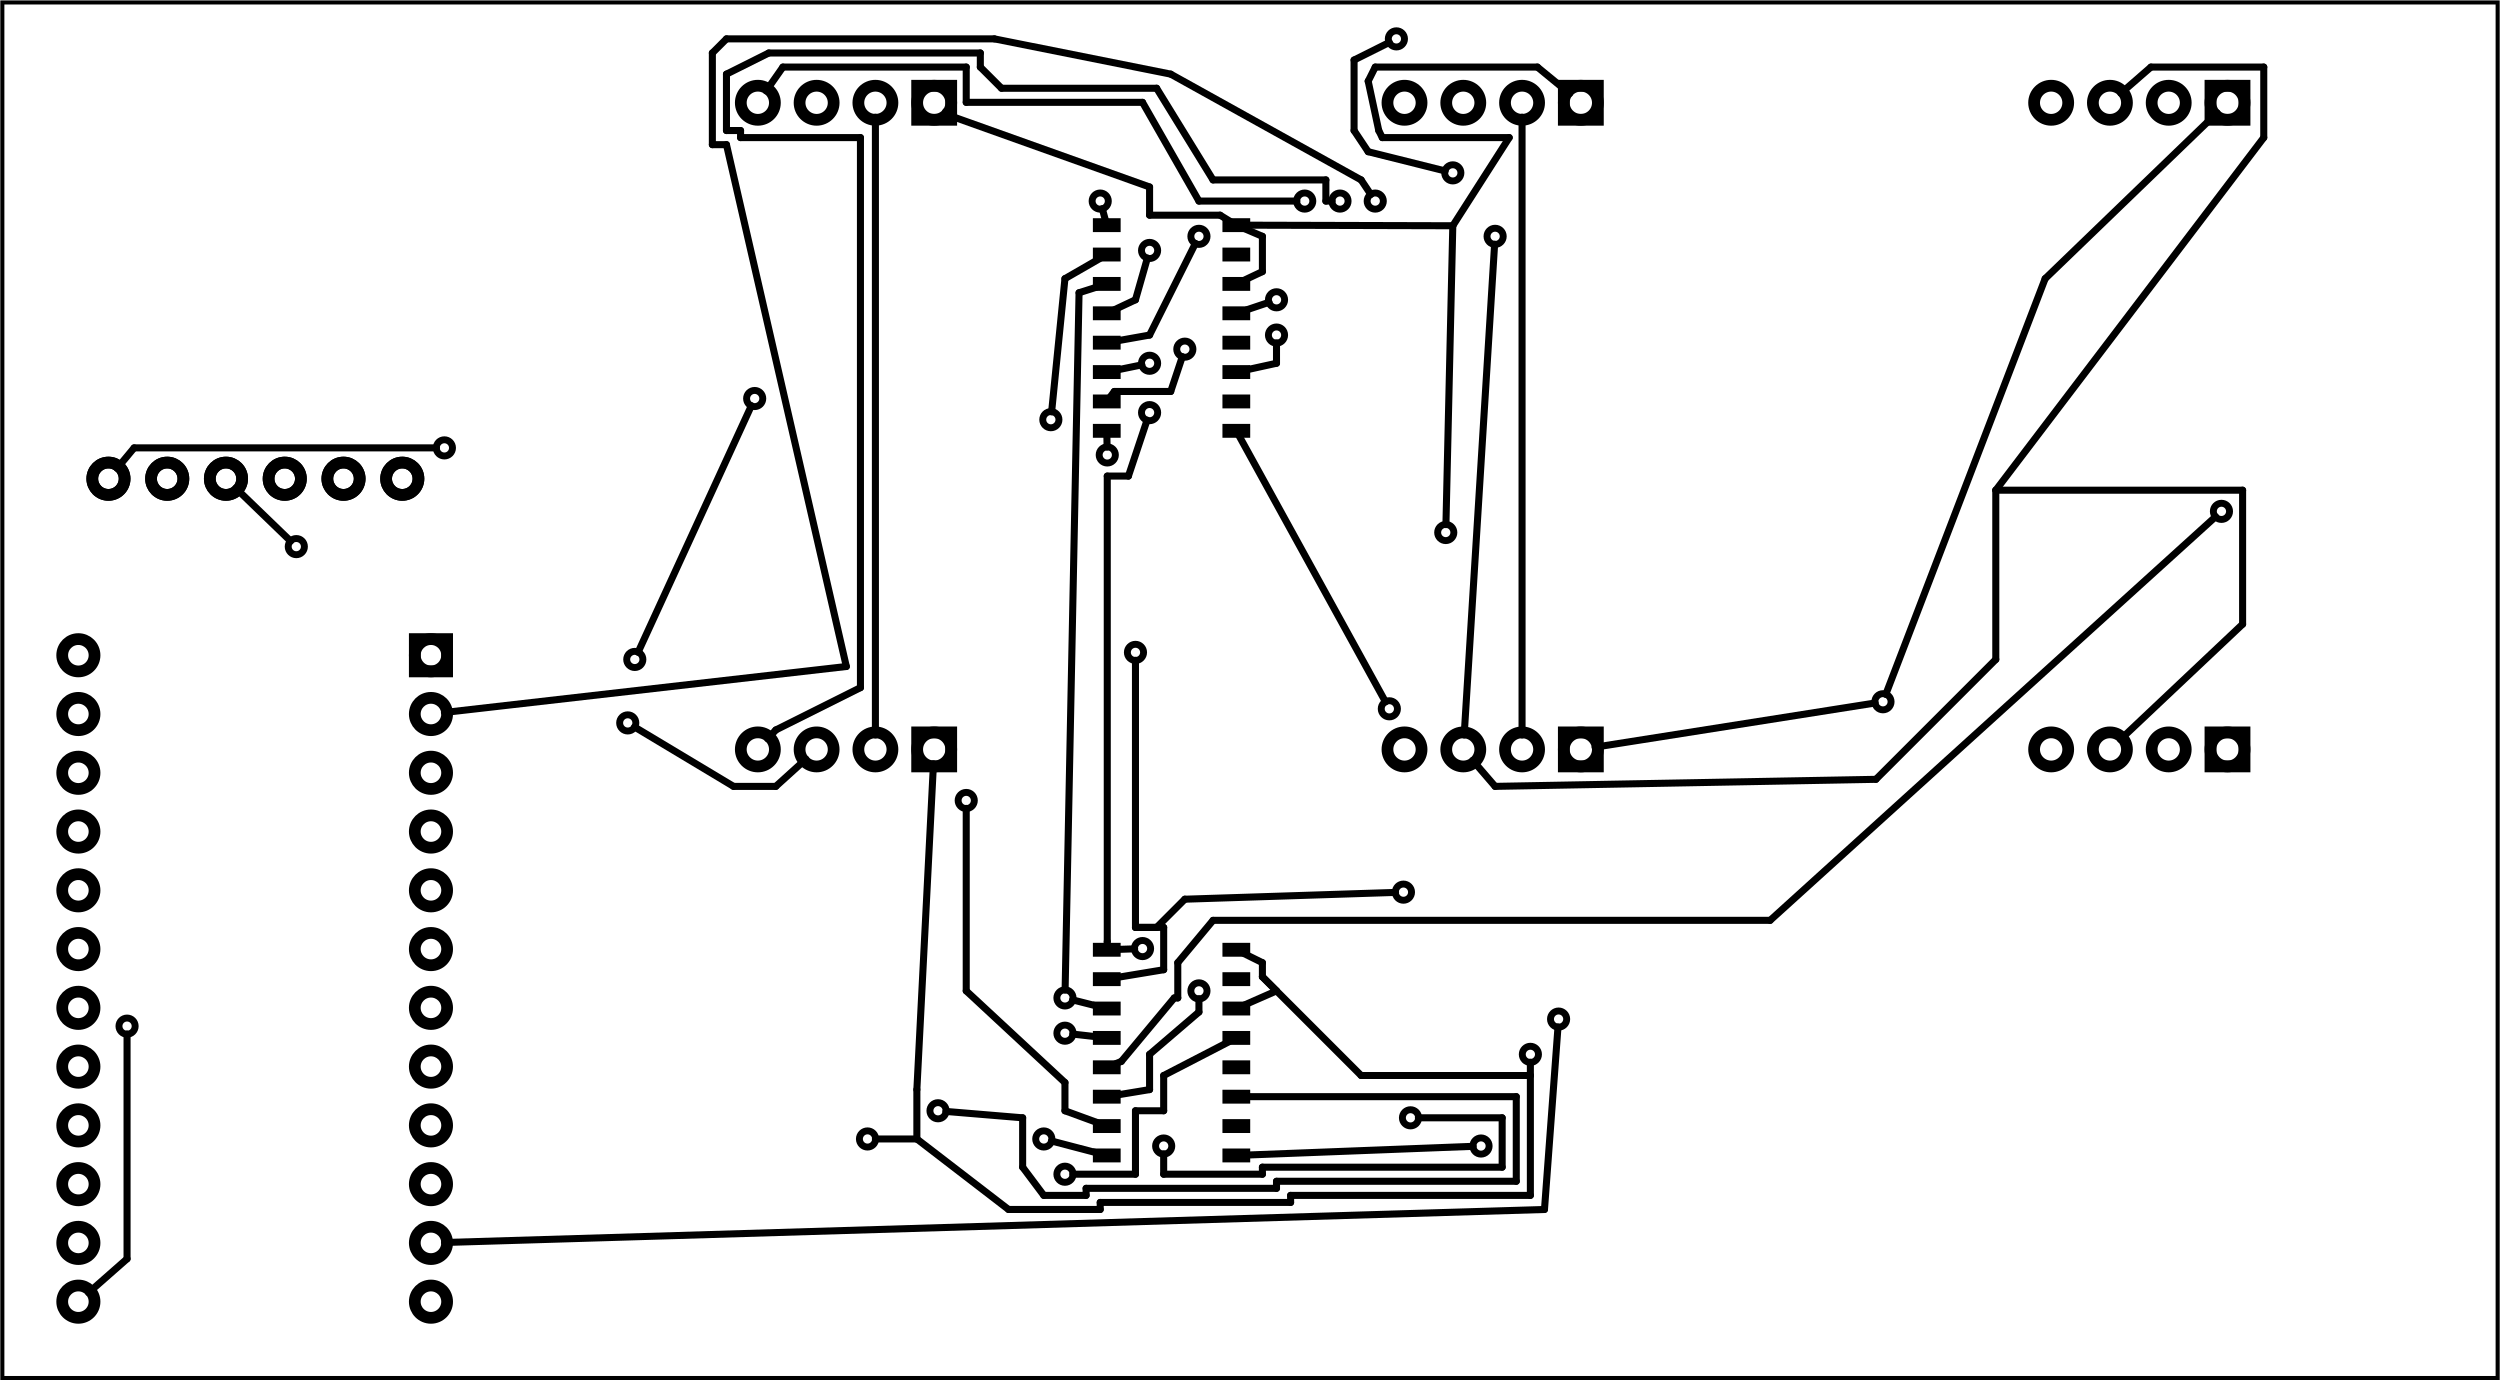 <?xml version='1.0' encoding='UTF-8' standalone='no'?>
<!-- Created with Fritzing (http://www.fritzing.org/) -->
<svg xmlns="http://www.w3.org/2000/svg" y="0in" height="2.349in"  baseProfile="tiny" width="4.254in" version="1.2" viewBox="0 0 306.303 169.113" xmlns:svg="http://www.w3.org/2000/svg" x="0in">
 <g transform="matrix(-1, 0, 0, 1, 306.303, 0)">
  <g partID="177850">
   <g  id="board">
    <rect fill="none" stroke-width="0.5" height="168.537" y="0.288" stroke="black" fill-opacity="0.5"  id="boardoutline" width="305.728" x="0.288"/>
   </g>
  </g>
  <g partID="381370">
   <g transform="translate(133.062,83.815)">
    <g  id="copper0">
     <circle cx="3.017" fill="none" stroke-width="0.85" stroke="black" cy="3.017"  id="connector0pin" r="0.992"/>
    </g>
   </g>
  </g>
  <g partID="381830">
   <g transform="translate(121.83,137.383)">
    <g  id="copper0">
     <circle cx="3.017" fill="none" stroke-width="0.85" stroke="black" cy="3.017"  id="connector0pin" r="0.992"/>
    </g>
   </g>
  </g>
  <g partID="382190">
   <g transform="translate(156.39,118.375)">
    <g  id="copper0">
     <circle cx="3.017" fill="none" stroke-width="0.85" stroke="black" cy="3.017"  id="connector0pin" r="0.992"/>
    </g>
   </g>
  </g>
  <g partID="382690">
   <g transform="translate(172.806,140.839)">
    <g  id="copper0">
     <circle cx="3.017" fill="none" stroke-width="0.85" stroke="black" cy="3.017"  id="connector0pin" r="0.992"/>
    </g>
   </g>
  </g>
  <g partID="383010">
   <g transform="translate(184.902,95.047)">
    <g  id="copper0">
     <circle cx="3.017" fill="none" stroke-width="0.85" stroke="black" cy="3.017"  id="connector0pin" r="0.992"/>
    </g>
   </g>
  </g>
  <g partID="383410">
   <g transform="translate(31.111,59.623)">
    <g  id="copper0">
     <circle cx="3.017" fill="none" stroke-width="0.85" stroke="black" cy="3.017"  id="connector0pin" r="0.992"/>
    </g>
   </g>
  </g>
  <g partID="383530">
   <g transform="translate(172.806,123.559)">
    <g  id="copper0">
     <circle cx="3.017" fill="none" stroke-width="0.85" stroke="black" cy="3.017"  id="connector0pin" r="0.992"/>
    </g>
   </g>
  </g>
  <g partID="383910">
   <g transform="translate(172.806,119.239)">
    <g  id="copper0">
     <circle cx="3.017" fill="none" stroke-width="0.85" stroke="black" cy="3.017"  id="connector0pin" r="0.992"/>
    </g>
   </g>
  </g>
  <g partID="384330">
   <g transform="translate(156.39,25.927)">
    <g  id="copper0">
     <circle cx="3.017" fill="none" stroke-width="0.85" stroke="black" cy="3.017"  id="connector0pin" r="0.992"/>
    </g>
   </g>
  </g>
  <g partID="384550">
   <g transform="translate(162.438,41.479)">
    <g  id="copper0">
     <circle cx="3.017" fill="none" stroke-width="0.85" stroke="black" cy="3.017"  id="connector0pin" r="0.992"/>
    </g>
   </g>
  </g>
  <g partID="384990">
   <g transform="translate(162.438,27.655)">
    <g  id="copper0">
     <circle cx="3.017" fill="none" stroke-width="0.85" stroke="black" cy="3.017"  id="connector0pin" r="0.992"/>
    </g>
   </g>
  </g>
  <g partID="385710">
   <g transform="translate(167.622,52.711)">
    <g  id="copper0">
     <circle cx="3.017" fill="none" stroke-width="0.85" stroke="black" cy="3.017"  id="connector0pin" r="0.992"/>
    </g>
   </g>
  </g>
  <g partID="385790">
   <g transform="translate(248.838,51.847)">
    <g  id="copper0">
     <circle cx="3.017" fill="none" stroke-width="0.85" stroke="black" cy="3.017"  id="connector0pin" r="0.992"/>
    </g>
   </g>
  </g>
  <g partID="385970">
   <g transform="translate(175.398,136.519)">
    <g  id="copper0">
     <circle cx="3.017" fill="none" stroke-width="0.85" stroke="black" cy="3.017"  id="connector0pin" r="0.992"/>
    </g>
   </g>
  </g>
  <g partID="386290">
   <g transform="translate(168.486,21.607)">
    <g  id="copper0">
     <circle cx="3.017" fill="none" stroke-width="0.85" stroke="black" cy="3.017"  id="connector0pin" r="0.992"/>
    </g>
   </g>
  </g>
  <g partID="386450">
   <g transform="translate(162.438,47.527)">
    <g  id="copper0">
     <circle cx="3.017" fill="none" stroke-width="0.85" stroke="black" cy="3.017"  id="connector0pin" r="0.992"/>
    </g>
   </g>
  </g>
  <g partID="386790">
   <g transform="translate(160.71,137.383)">
    <g  id="copper0">
     <circle cx="3.017" fill="none" stroke-width="0.85" stroke="black" cy="3.017"  id="connector0pin" r="0.992"/>
    </g>
   </g>
  </g>
  <g partID="386930">
   <g transform="translate(130.47,133.927)">
    <g  id="copper0">
     <circle cx="3.017" fill="none" stroke-width="0.85" stroke="black" cy="3.017"  id="connector0pin" r="0.992"/>
    </g>
   </g>
  </g>
  <g partID="387230">
   <g transform="translate(163.302,113.191)">
    <g  id="copper0">
     <circle cx="3.017" fill="none" stroke-width="0.85" stroke="black" cy="3.017"  id="connector0pin" r="0.992"/>
    </g>
   </g>
  </g>
  <g partID="387550">
   <g transform="translate(188.358,133.063)">
    <g  id="copper0">
     <circle cx="3.017" fill="none" stroke-width="0.85" stroke="black" cy="3.017"  id="connector0pin" r="0.992"/>
    </g>
   </g>
  </g>
  <g partID="390210">
   <g transform="translate(115.782,126.151)">
    <g  id="copper0">
     <circle cx="3.017" fill="none" stroke-width="0.85" stroke="black" cy="3.017"  id="connector0pin" r="0.992"/>
    </g>
   </g>
  </g>
  <g partID="390310">
   <g transform="translate(126.15,62.215)">
    <g  id="copper0">
     <circle cx="3.017" fill="none" stroke-width="0.85" stroke="black" cy="3.017"  id="connector0pin" r="0.992"/>
    </g>
   </g>
  </g>
  <g partID="390430">
   <g transform="translate(196.998,136.519)">
    <g  id="copper0">
     <circle cx="3.017" fill="none" stroke-width="0.85" stroke="black" cy="3.017"  id="connector0pin" r="0.992"/>
    </g>
   </g>
  </g>
  <g partID="390770">
   <g transform="translate(72.582,82.951)">
    <g  id="copper0">
     <circle cx="3.017" fill="none" stroke-width="0.85" stroke="black" cy="3.017"  id="connector0pin" r="0.992"/>
    </g>
   </g>
  </g>
  <g partID="391830">
   <g transform="translate(174.534,48.391)">
    <g  id="copper0">
     <circle cx="3.017" fill="none" stroke-width="0.85" stroke="black" cy="3.017"  id="connector0pin" r="0.992"/>
    </g>
   </g>
  </g>
  <g partID="391930">
   <g transform="translate(164.166,76.903)">
    <g  id="copper0">
     <circle cx="3.017" fill="none" stroke-width="0.85" stroke="black" cy="3.017"  id="connector0pin" r="0.992"/>
    </g>
   </g>
  </g>
  <g partID="392290">
   <g transform="translate(112.326,121.831)">
    <g  id="copper0">
     <circle cx="3.017" fill="none" stroke-width="0.85" stroke="black" cy="3.017"  id="connector0pin" r="0.992"/>
    </g>
   </g>
  </g>
  <g partID="392510">
   <g transform="translate(131.334,106.279)">
    <g  id="copper0">
     <circle cx="3.017" fill="none" stroke-width="0.85" stroke="black" cy="3.017"  id="connector0pin" r="0.992"/>
    </g>
   </g>
  </g>
  <g partID="392810">
   <g transform="translate(158.118,39.751)">
    <g  id="copper0">
     <circle cx="3.017" fill="none" stroke-width="0.85" stroke="black" cy="3.017"  id="connector0pin" r="0.992"/>
    </g>
   </g>
  </g>
  <g partID="392990">
   <g transform="translate(143.43,21.607)">
    <g  id="copper0">
     <circle cx="3.017" fill="none" stroke-width="0.85" stroke="black" cy="3.017"  id="connector0pin" r="0.992"/>
    </g>
   </g>
  </g>
  <g partID="393890">
   <g transform="translate(139.11,21.607)">
    <g  id="copper0">
     <circle cx="3.017" fill="none" stroke-width="0.85" stroke="black" cy="3.017"  id="connector0pin" r="0.992"/>
    </g>
   </g>
  </g>
  <g partID="394010">
   <g transform="translate(146.886,33.703)">
    <g  id="copper0">
     <circle cx="3.017" fill="none" stroke-width="0.85" stroke="black" cy="3.017"  id="connector0pin" r="0.992"/>
    </g>
   </g>
  </g>
  <g partID="394150">
   <g transform="translate(146.886,38.023)">
    <g  id="copper0">
     <circle cx="3.017" fill="none" stroke-width="0.85" stroke="black" cy="3.017"  id="connector0pin" r="0.992"/>
    </g>
   </g>
  </g>
  <g partID="394310">
   <g transform="translate(134.79,21.607)">
    <g  id="copper0">
     <circle cx="3.017" fill="none" stroke-width="0.85" stroke="black" cy="3.017"  id="connector0pin" r="0.992"/>
    </g>
   </g>
  </g>
  <g partID="395190">
   <g transform="translate(287.718,122.695)">
    <g  id="copper0">
     <circle cx="3.017" fill="none" stroke-width="0.85" stroke="black" cy="3.017"  id="connector0pin" r="0.992"/>
    </g>
   </g>
  </g>
  <g partID="395410">
   <g transform="translate(266.982,63.943)">
    <g  id="copper0">
     <circle cx="3.017" fill="none" stroke-width="0.85" stroke="black" cy="3.017"  id="connector0pin" r="0.992"/>
    </g>
   </g>
  </g>
  <g partID="396370">
   <g transform="translate(226.374,85.543)">
    <g  id="copper0">
     <circle cx="3.017" fill="none" stroke-width="0.85" stroke="black" cy="3.017"  id="connector0pin" r="0.992"/>
    </g>
   </g>
  </g>
  <g partID="396670">
   <g transform="translate(210.822,45.799)">
    <g  id="copper0">
     <circle cx="3.017" fill="none" stroke-width="0.85" stroke="black" cy="3.017"  id="connector0pin" r="0.992"/>
    </g>
   </g>
  </g>
  <g partID="396750">
   <g transform="translate(225.51,77.767)">
    <g  id="copper0">
     <circle cx="3.017" fill="none" stroke-width="0.85" stroke="black" cy="3.017"  id="connector0pin" r="0.992"/>
    </g>
   </g>
  </g>
  <g partID="397090">
   <g transform="translate(120.102,25.927)">
    <g  id="copper0">
     <circle cx="3.017" fill="none" stroke-width="0.85" stroke="black" cy="3.017"  id="connector0pin" r="0.992"/>
    </g>
   </g>
  </g>
  <g partID="397150">
   <g transform="translate(125.286,18.151)">
    <g  id="copper0">
     <circle cx="3.017" fill="none" stroke-width="0.85" stroke="black" cy="3.017"  id="connector0pin" r="0.992"/>
    </g>
   </g>
  </g>
  <g partID="397410">
   <g transform="translate(132.198,1.735)">
    <g  id="copper0">
     <circle cx="3.017" fill="none" stroke-width="0.85" stroke="black" cy="3.017"  id="connector0pin" r="0.992"/>
    </g>
   </g>
  </g>
  <g partID="403380">
   <g transform="translate(249.851,62.741)">
    <g transform="matrix(0,-1,1,0,0,0)">
     <g flipped="1" id="copper0">
      <g transform="matrix(-1, 0, 0, 1, 64.304, 0)">
       <g>
        <g>
         <g gorn="0.4">
          <g gorn="0.4.0" id="copper0">
           <circle cx="60.205" fill="none" stroke-width="1.44" gorn="0.4.0.0" stroke="black" cy="14.365" id="connector1pin" r="1.98"/>
           <circle cx="60.205" fill="none" stroke-width="1.44" gorn="0.4.0.1" stroke="black" cy="21.565" id="connector5pin" r="1.98"/>
           <circle cx="60.205" fill="none" stroke-width="1.44" gorn="0.4.0.2" stroke="black" cy="28.765" id="connector4pin" r="1.98"/>
           <circle cx="60.205" fill="none" stroke-width="1.44" gorn="0.4.0.3" stroke="black" cy="35.965" id="connector0pin" r="1.98"/>
           <circle cx="60.205" fill="none" stroke-width="1.44" gorn="0.4.0.4" stroke="black" cy="43.165" id="connector7pin" r="1.98"/>
           <circle cx="60.205" fill="none" stroke-width="1.44" gorn="0.4.0.5" stroke="black" cy="7.165" id="connector3pin" r="1.98"/>
          </g>
         </g>
         <g gorn="0.4.0">
          <circle cx="60.205" fill="none" stroke-width="1.44" gorn="0.4.0.0" stroke="black" cy="14.365" id="connector1pin" r="1.98"/>
          <circle cx="60.205" fill="none" stroke-width="1.44" gorn="0.4.0.1" stroke="black" cy="21.565" id="connector5pin" r="1.98"/>
          <circle cx="60.205" fill="none" stroke-width="1.44" gorn="0.4.0.2" stroke="black" cy="28.765" id="connector4pin" r="1.98"/>
          <circle cx="60.205" fill="none" stroke-width="1.44" gorn="0.4.0.3" stroke="black" cy="35.965" id="connector0pin" r="1.98"/>
          <circle cx="60.205" fill="none" stroke-width="1.44" gorn="0.4.0.4" stroke="black" cy="43.165" id="connector7pin" r="1.98"/>
          <circle cx="60.205" fill="none" stroke-width="1.44" gorn="0.4.0.5" stroke="black" cy="7.165" id="connector3pin" r="1.98"/>
         </g>
        </g>
       </g>
      </g>
     </g>
    </g>
   </g>
  </g>
  <g partID="334330">
   <g transform="translate(163.702,6.19)">
    <g gorn="0.4.0"  id="copper0">
     <rect fill="none" stroke-width="1.44" y="4.303" height="4.172" gorn="0.4.0.0" stroke="black"  id="square" width="4.175" x="26.056"/>
     <circle cx="49.748" fill="none" stroke-width="1.44" gorn="0.4.0.1" stroke="black" cy="6.389"  id="connector8pin" r="2.089"/>
     <circle cx="42.548" fill="none" stroke-width="1.44" gorn="0.4.0.2" stroke="black" cy="6.39"  id="connector7pin" r="2.088"/>
     <circle cx="35.346" fill="none" stroke-width="1.44" gorn="0.4.0.3" stroke="black" cy="6.39"  id="connector5pin" r="2.088"/>
     <circle cx="28.143" fill="none" stroke-width="1.44" gorn="0.4.0.4" stroke="black" cy="6.39"  id="connector4pin" r="2.088"/>
    </g>
   </g>
  </g>
  <g partID="341100">
   <g transform="translate(84.473,6.19)">
    <g gorn="0.4.0"  id="copper0">
     <rect fill="none" stroke-width="1.44" y="4.303" height="4.172" gorn="0.4.0.0" stroke="black"  id="square" width="4.175" x="26.056"/>
     <circle cx="49.748" fill="none" stroke-width="1.44" gorn="0.4.0.1" stroke="black" cy="6.389"  id="connector8pin" r="2.089"/>
     <circle cx="42.548" fill="none" stroke-width="1.44" gorn="0.4.0.2" stroke="black" cy="6.39"  id="connector7pin" r="2.088"/>
     <circle cx="35.346" fill="none" stroke-width="1.44" gorn="0.4.0.3" stroke="black" cy="6.39"  id="connector5pin" r="2.088"/>
     <circle cx="28.143" fill="none" stroke-width="1.44" gorn="0.4.0.4" stroke="black" cy="6.39"  id="connector4pin" r="2.088"/>
    </g>
   </g>
  </g>
  <g partID="341130">
   <g transform="translate(5.245,6.19)">
    <g gorn="0.4.0"  id="copper0">
     <rect fill="none" stroke-width="1.44" y="4.303" height="4.172" gorn="0.4.0.0" stroke="black"  id="square" width="4.175" x="26.056"/>
     <circle cx="49.748" fill="none" stroke-width="1.44" gorn="0.4.0.1" stroke="black" cy="6.389"  id="connector8pin" r="2.089"/>
     <circle cx="42.548" fill="none" stroke-width="1.44" gorn="0.4.0.2" stroke="black" cy="6.39"  id="connector7pin" r="2.088"/>
     <circle cx="35.346" fill="none" stroke-width="1.44" gorn="0.4.0.3" stroke="black" cy="6.39"  id="connector5pin" r="2.088"/>
     <circle cx="28.143" fill="none" stroke-width="1.44" gorn="0.4.0.4" stroke="black" cy="6.39"  id="connector4pin" r="2.088"/>
    </g>
   </g>
  </g>
  <g partID="341160">
   <g transform="translate(5.245,85.418)">
    <g gorn="0.4.0"  id="copper0">
     <rect fill="none" stroke-width="1.44" y="4.303" height="4.172" gorn="0.4.0.0" stroke="black"  id="square" width="4.175" x="26.056"/>
     <circle cx="49.748" fill="none" stroke-width="1.44" gorn="0.4.0.1" stroke="black" cy="6.389"  id="connector8pin" r="2.089"/>
     <circle cx="42.548" fill="none" stroke-width="1.44" gorn="0.4.0.2" stroke="black" cy="6.39"  id="connector7pin" r="2.088"/>
     <circle cx="35.346" fill="none" stroke-width="1.44" gorn="0.4.0.3" stroke="black" cy="6.39"  id="connector5pin" r="2.088"/>
     <circle cx="28.143" fill="none" stroke-width="1.44" gorn="0.4.0.4" stroke="black" cy="6.39"  id="connector4pin" r="2.088"/>
    </g>
   </g>
  </g>
  <g partID="341190">
   <g transform="translate(84.473,85.418)">
    <g gorn="0.4.0"  id="copper0">
     <rect fill="none" stroke-width="1.44" y="4.303" height="4.172" gorn="0.4.0.0" stroke="black"  id="square" width="4.175" x="26.056"/>
     <circle cx="49.748" fill="none" stroke-width="1.44" gorn="0.4.0.1" stroke="black" cy="6.389"  id="connector8pin" r="2.089"/>
     <circle cx="42.548" fill="none" stroke-width="1.44" gorn="0.4.0.2" stroke="black" cy="6.39"  id="connector7pin" r="2.088"/>
     <circle cx="35.346" fill="none" stroke-width="1.44" gorn="0.4.0.3" stroke="black" cy="6.39"  id="connector5pin" r="2.088"/>
     <circle cx="28.143" fill="none" stroke-width="1.44" gorn="0.4.0.4" stroke="black" cy="6.39"  id="connector4pin" r="2.088"/>
    </g>
   </g>
  </g>
  <g partID="341220">
   <g transform="translate(163.702,85.418)">
    <g gorn="0.4.0"  id="copper0">
     <rect fill="none" stroke-width="1.44" y="4.303" height="4.172" gorn="0.4.0.0" stroke="black"  id="square" width="4.175" x="26.056"/>
     <circle cx="49.748" fill="none" stroke-width="1.44" gorn="0.4.0.1" stroke="black" cy="6.389"  id="connector8pin" r="2.089"/>
     <circle cx="42.548" fill="none" stroke-width="1.44" gorn="0.4.0.2" stroke="black" cy="6.39"  id="connector7pin" r="2.088"/>
     <circle cx="35.346" fill="none" stroke-width="1.44" gorn="0.4.0.3" stroke="black" cy="6.39"  id="connector5pin" r="2.088"/>
     <circle cx="28.143" fill="none" stroke-width="1.44" gorn="0.4.0.4" stroke="black" cy="6.39"  id="connector4pin" r="2.088"/>
    </g>
   </g>
  </g>
  <g partID="308840">
   <g transform="translate(172.402,25.559)">
    <g transform="matrix(0,1,-1,0,0,0)">
     <g flipped="1" id="copper0">
      <g transform="matrix(-1, 0, 0, 1, 29.232, 0)">
       <g>
        <g>
         <g>
          <rect fill="black" stroke-width="0" y="15.874" height="3.402" stroke-linecap="round" stroke="none" id="connector0pad" width="1.701" connectorname="1" x="1.166"/>
          <rect fill="black" stroke-width="0" y="15.874" height="3.402" stroke-linecap="round" stroke="none" id="connector1pad" width="1.701" connectorname="2" x="4.766"/>
          <rect fill="black" stroke-width="0" y="15.874" height="3.402" stroke-linecap="round" stroke="none" id="connector2pad" width="1.701" connectorname="3" x="8.366"/>
          <rect fill="black" stroke-width="0" y="15.874" height="3.402" stroke-linecap="round" stroke="none" id="connector3pad" width="1.701" connectorname="4" x="11.966"/>
          <rect fill="black" stroke-width="0" y="15.874" height="3.402" stroke-linecap="round" stroke="none" id="connector4pad" width="1.701" connectorname="5" x="15.566"/>
          <rect fill="black" stroke-width="0" y="15.874" height="3.402" stroke-linecap="round" stroke="none" id="connector5pad" width="1.701" connectorname="6" x="19.166"/>
          <rect fill="black" stroke-width="0" y="15.874" height="3.402" stroke-linecap="round" stroke="none" id="connector6pad" width="1.701" connectorname="7" x="22.766"/>
          <rect fill="black" stroke-width="0" y="15.874" height="3.402" stroke-linecap="round" stroke="none" id="connector7pad" width="1.701" connectorname="8" x="26.366"/>
          <rect fill="black" stroke-width="0" y="0" height="3.402" stroke-linecap="round" stroke="none" id="connector8pad" width="1.701" connectorname="9" x="26.366"/>
          <rect fill="black" stroke-width="0" y="0" height="3.402" stroke-linecap="round" stroke="none" id="connector9pad" width="1.701" connectorname="10" x="22.766"/>
          <rect fill="black" stroke-width="0" y="0" height="3.402" stroke-linecap="round" stroke="none" id="connector10pad" width="1.701" connectorname="11" x="19.166"/>
          <rect fill="black" stroke-width="0" y="0" height="3.402" stroke-linecap="round" stroke="none" id="connector11pad" width="1.701" connectorname="12" x="15.566"/>
          <rect fill="black" stroke-width="0" y="0" height="3.402" stroke-linecap="round" stroke="none" id="connector12pad" width="1.701" connectorname="13" x="11.966"/>
          <rect fill="black" stroke-width="0" y="0" height="3.402" stroke-linecap="round" stroke="none" id="connector13pad" width="1.701" connectorname="14" x="8.366"/>
          <rect fill="black" stroke-width="0" y="0" height="3.402" stroke-linecap="round" stroke="none" id="connector14pad" width="1.701" connectorname="15" x="4.766"/>
          <rect fill="black" stroke-width="0" y="0" height="3.402" stroke-linecap="round" stroke="none" id="connector15pad" width="1.701" connectorname="16" x="1.166"/>
          <g id="copper0"/>
         </g>
         <g/>
        </g>
       </g>
      </g>
     </g>
    </g>
   </g>
  </g>
  <g partID="309360">
   <g transform="translate(172.402,114.34)">
    <g transform="matrix(0,1,-1,0,0,0)">
     <g flipped="1" id="copper0">
      <g transform="matrix(-1, 0, 0, 1, 29.232, 0)">
       <g>
        <g>
         <g>
          <rect fill="black" stroke-width="0" y="15.874" height="3.402" stroke-linecap="round" stroke="none" id="connector0pad" width="1.701" connectorname="1" x="1.166"/>
          <rect fill="black" stroke-width="0" y="15.874" height="3.402" stroke-linecap="round" stroke="none" id="connector1pad" width="1.701" connectorname="2" x="4.766"/>
          <rect fill="black" stroke-width="0" y="15.874" height="3.402" stroke-linecap="round" stroke="none" id="connector2pad" width="1.701" connectorname="3" x="8.366"/>
          <rect fill="black" stroke-width="0" y="15.874" height="3.402" stroke-linecap="round" stroke="none" id="connector3pad" width="1.701" connectorname="4" x="11.966"/>
          <rect fill="black" stroke-width="0" y="15.874" height="3.402" stroke-linecap="round" stroke="none" id="connector4pad" width="1.701" connectorname="5" x="15.566"/>
          <rect fill="black" stroke-width="0" y="15.874" height="3.402" stroke-linecap="round" stroke="none" id="connector5pad" width="1.701" connectorname="6" x="19.166"/>
          <rect fill="black" stroke-width="0" y="15.874" height="3.402" stroke-linecap="round" stroke="none" id="connector6pad" width="1.701" connectorname="7" x="22.766"/>
          <rect fill="black" stroke-width="0" y="15.874" height="3.402" stroke-linecap="round" stroke="none" id="connector7pad" width="1.701" connectorname="8" x="26.366"/>
          <rect fill="black" stroke-width="0" y="0" height="3.402" stroke-linecap="round" stroke="none" id="connector8pad" width="1.701" connectorname="9" x="26.366"/>
          <rect fill="black" stroke-width="0" y="0" height="3.402" stroke-linecap="round" stroke="none" id="connector9pad" width="1.701" connectorname="10" x="22.766"/>
          <rect fill="black" stroke-width="0" y="0" height="3.402" stroke-linecap="round" stroke="none" id="connector10pad" width="1.701" connectorname="11" x="19.166"/>
          <rect fill="black" stroke-width="0" y="0" height="3.402" stroke-linecap="round" stroke="none" id="connector11pad" width="1.701" connectorname="12" x="15.566"/>
          <rect fill="black" stroke-width="0" y="0" height="3.402" stroke-linecap="round" stroke="none" id="connector12pad" width="1.701" connectorname="13" x="11.966"/>
          <rect fill="black" stroke-width="0" y="0" height="3.402" stroke-linecap="round" stroke="none" id="connector13pad" width="1.701" connectorname="14" x="8.366"/>
          <rect fill="black" stroke-width="0" y="0" height="3.402" stroke-linecap="round" stroke="none" id="connector14pad" width="1.701" connectorname="15" x="4.766"/>
          <rect fill="black" stroke-width="0" y="0" height="3.402" stroke-linecap="round" stroke="none" id="connector15pad" width="1.701" connectorname="16" x="1.166"/>
          <g id="copper0"/>
         </g>
         <g/>
        </g>
       </g>
      </g>
     </g>
    </g>
   </g>
  </g>
  <g partID="185880">
   <g transform="translate(249.181,68.751)">
    <g gorn="0.1.0"  id="copper0">
     <rect fill="none" stroke-width="1.44" gorn="0.1.0.0" height="3.96" y="9.54" stroke="black"  id="square" width="3.96" x="2.34"/>
     <circle cx="4.32" fill="none" stroke-width="1.44" gorn="0.1.0.1" stroke="black" cy="11.52"  id="connector0pin" r="1.98"/>
     <circle cx="47.52" fill="none" stroke-width="1.44" gorn="0.1.0.2" stroke="black" cy="11.52"  id="connector23pin" r="1.98"/>
     <circle cx="4.32" fill="none" stroke-width="1.44" gorn="0.1.0.3" stroke="black" cy="18.72"  id="connector1pin" r="1.98"/>
     <circle cx="47.52" fill="none" stroke-width="1.44" gorn="0.1.0.4" stroke="black" cy="18.72"  id="connector22pin" r="1.98"/>
     <circle cx="4.32" fill="none" stroke-width="1.44" gorn="0.1.0.5" stroke="black" cy="25.92"  id="connector2pin" r="1.98"/>
     <circle cx="47.52" fill="none" stroke-width="1.44" gorn="0.1.0.6" stroke="black" cy="25.92"  id="connector21pin" r="1.98"/>
     <circle cx="4.32" fill="none" stroke-width="1.44" gorn="0.1.0.7" stroke="black" cy="33.12"  id="connector3pin" r="1.98"/>
     <circle cx="47.52" fill="none" stroke-width="1.44" gorn="0.1.0.8" stroke="black" cy="33.12"  id="connector20pin" r="1.98"/>
     <circle cx="4.32" fill="none" stroke-width="1.44" gorn="0.1.0.9" stroke="black" cy="40.32"  id="connector4pin" r="1.98"/>
     <circle cx="47.52" fill="none" stroke-width="1.44" gorn="0.1.0.10" stroke="black" cy="40.32"  id="connector19pin" r="1.98"/>
     <circle cx="4.32" fill="none" stroke-width="1.44" gorn="0.1.0.11" stroke="black" cy="47.52"  id="connector5pin" r="1.98"/>
     <circle cx="47.52" fill="none" stroke-width="1.44" gorn="0.1.0.12" stroke="black" cy="47.52"  id="connector18pin" r="1.98"/>
     <circle cx="4.32" fill="none" stroke-width="1.44" gorn="0.1.0.13" stroke="black" cy="54.72"  id="connector6pin" r="1.98"/>
     <circle cx="47.52" fill="none" stroke-width="1.44" gorn="0.1.0.14" stroke="black" cy="54.72"  id="connector17pin" r="1.98"/>
     <circle cx="4.32" fill="none" stroke-width="1.44" gorn="0.1.0.15" stroke="black" cy="61.92"  id="connector7pin" r="1.98"/>
     <circle cx="47.52" fill="none" stroke-width="1.44" gorn="0.1.0.16" stroke="black" cy="61.92"  id="connector16pin" r="1.98"/>
     <circle cx="4.32" fill="none" stroke-width="1.44" gorn="0.1.0.17" stroke="black" cy="69.12"  id="connector8pin" r="1.98"/>
     <circle cx="47.52" fill="none" stroke-width="1.44" gorn="0.1.0.18" stroke="black" cy="69.12"  id="connector15pin" r="1.98"/>
     <circle cx="4.32" fill="none" stroke-width="1.44" gorn="0.1.0.19" stroke="black" cy="76.32"  id="connector9pin" r="1.98"/>
     <circle cx="47.52" fill="none" stroke-width="1.44" gorn="0.1.0.20" stroke="black" cy="76.32"  id="connector14pin" r="1.98"/>
     <circle cx="4.32" fill="none" stroke-width="1.44" gorn="0.1.0.21" stroke="black" cy="83.52"  id="connector10pin" r="1.98"/>
     <circle cx="47.52" fill="none" stroke-width="1.44" gorn="0.1.0.22" stroke="black" cy="83.52"  id="connector13pin" r="1.98"/>
     <circle cx="4.32" fill="none" stroke-width="1.44" gorn="0.1.0.23" stroke="black" cy="90.72"  id="connector11pin" r="1.98"/>
     <circle cx="47.52" fill="none" stroke-width="1.44" gorn="0.1.0.24" stroke="black" cy="90.72"  id="connector12pin" r="1.98"/>
    </g>
   </g>
  </g>
  <g partID="381170">
   <line y1="53.225" stroke-width="0.864" x2="136.546" stroke-linecap="round" stroke="black" y2="85.985" x1="154.579"/>
  </g>
  <g partID="381550">
   <line y1="14.348" stroke-width="0.864" x2="199.047" stroke-linecap="round" stroke="black" y2="90.04" x1="199.047"/>
  </g>
  <g partID="381670">
   <line y1="14.348" stroke-width="0.864" x2="119.819" stroke-linecap="round" stroke="black" y2="90.04" x1="119.819"/>
  </g>
  <g partID="381790">
   <line y1="141.505" stroke-width="0.864" x2="125.814" stroke-linecap="round" stroke="black" y2="140.437" x1="153.526"/>
  </g>
  <g partID="382050">
   <line y1="134.14" stroke-width="0.864" x2="165.456" stroke-linecap="round" stroke="black" y2="133.488" x1="169.4"/>
  </g>
  <g partID="382090">
   <line y1="133.488" stroke-width="0.864" x2="165.456" stroke-linecap="round" stroke="black" y2="129.168" x1="165.456"/>
  </g>
  <g partID="382110">
   <line y1="129.168" stroke-width="0.864" x2="159.408" stroke-linecap="round" stroke="black" y2="123.984" x1="165.456"/>
  </g>
  <g partID="382170">
   <line y1="123.984" stroke-width="0.864" x2="159.408" stroke-linecap="round" stroke="black" y2="122.359" x1="159.408"/>
  </g>
  <g partID="382510">
   <line y1="127.606" stroke-width="0.864" x2="163.728" stroke-linecap="round" stroke="black" y2="131.76" x1="155.698"/>
  </g>
  <g partID="382610">
   <line y1="131.76" stroke-width="0.864" x2="163.728" stroke-linecap="round" stroke="black" y2="136.08" x1="163.728"/>
  </g>
  <g partID="382630">
   <line y1="136.08" stroke-width="0.864" x2="167.184" stroke-linecap="round" stroke="black" y2="136.08" x1="163.728"/>
  </g>
  <g partID="382650">
   <line y1="136.08" stroke-width="0.864" x2="167.184" stroke-linecap="round" stroke="black" y2="143.856" x1="167.184"/>
  </g>
  <g partID="382670">
   <line y1="143.856" stroke-width="0.864" x2="174.857" stroke-linecap="round" stroke="black" y2="143.856" x1="167.184"/>
  </g>
  <g partID="382810">
   <line y1="137.505" stroke-width="0.864" x2="175.824" stroke-linecap="round" stroke="black" y2="136.08" x1="171.93"/>
  </g>
  <g partID="382910">
   <line y1="136.08" stroke-width="0.864" x2="175.824" stroke-linecap="round" stroke="black" y2="132.624" x1="175.824"/>
  </g>
  <g partID="382930">
   <line y1="132.624" stroke-width="0.864" x2="187.92" stroke-linecap="round" stroke="black" y2="121.392" x1="175.824"/>
  </g>
  <g partID="382990">
   <line y1="121.392" stroke-width="0.864" x2="187.92" stroke-linecap="round" stroke="black" y2="99.031" x1="187.92"/>
  </g>
  <g partID="383110">
   <line y1="130.305" stroke-width="0.864" x2="168.912" stroke-linecap="round" stroke="black" y2="130.032" x1="169.588"/>
  </g>
  <g partID="383130">
   <line y1="130.032" stroke-width="0.864" x2="162.432" stroke-linecap="round" stroke="black" y2="122.256" x1="168.912"/>
  </g>
  <g partID="383230">
   <line y1="122.256" stroke-width="0.864" x2="162" stroke-linecap="round" stroke="black" y2="122.256" x1="162.432"/>
  </g>
  <g partID="383250">
   <line y1="122.256" stroke-width="0.864" x2="162" stroke-linecap="round" stroke="black" y2="117.936" x1="162"/>
  </g>
  <g partID="383270">
   <line y1="117.936" stroke-width="0.864" x2="157.68" stroke-linecap="round" stroke="black" y2="112.752" x1="162"/>
  </g>
  <g partID="383310">
   <line y1="112.752" stroke-width="0.864" x2="89.424" stroke-linecap="round" stroke="black" y2="112.752" x1="157.68"/>
  </g>
  <g partID="383330">
   <line y1="112.752" stroke-width="0.864" x2="34.844" stroke-linecap="round" stroke="black" y2="63.29" x1="89.424"/>
  </g>
  <g partID="383490">
   <line y1="127.008" stroke-width="0.864" x2="174.863" stroke-linecap="round" stroke="black" y2="126.685" x1="172.002"/>
  </g>
  <g partID="383850">
   <line y1="123.225" stroke-width="0.864" x2="174.887" stroke-linecap="round" stroke="black" y2="122.494" x1="172.002"/>
  </g>
  <g partID="384110">
   <line y1="35.189" stroke-width="0.864" x2="174.096" stroke-linecap="round" stroke="black" y2="35.856" x1="172.002"/>
  </g>
  <g partID="384150">
   <line y1="35.856" stroke-width="0.864" x2="175.805" stroke-linecap="round" stroke="black" y2="121.289" x1="174.096"/>
  </g>
  <g partID="384190">
   <line y1="41.743" stroke-width="0.864" x2="165.456" stroke-linecap="round" stroke="black" y2="41.04" x1="169.4"/>
  </g>
  <g partID="384230">
   <line y1="41.04" stroke-width="0.864" x2="159.84" stroke-linecap="round" stroke="black" y2="29.809" x1="165.456"/>
  </g>
  <g partID="384510">
   <line y1="45.307" stroke-width="0.864" x2="166.403" stroke-linecap="round" stroke="black" y2="44.691" x1="169.4"/>
  </g>
  <g partID="384830">
   <line y1="37.925" stroke-width="0.864" x2="167.184" stroke-linecap="round" stroke="black" y2="36.72" x1="169.743"/>
  </g>
  <g partID="384890">
   <line y1="36.72" stroke-width="0.864" x2="165.722" stroke-linecap="round" stroke="black" y2="31.602" x1="167.184"/>
  </g>
  <g partID="385610">
   <line y1="53.225" stroke-width="0.864" x2="170.66" stroke-linecap="round" stroke="black" y2="54.761" x1="170.691"/>
  </g>
  <g partID="385810">
   <line y1="54.864" stroke-width="0.864" x2="289.872" stroke-linecap="round" stroke="black" y2="54.864" x1="252.823"/>
  </g>
  <g partID="385830">
   <line y1="54.864" stroke-width="0.864" x2="291.954" stroke-linecap="round" stroke="black" y2="57.367" x1="289.872"/>
  </g>
  <g partID="385910">
   <line y1="141.215" stroke-width="0.864" x2="177.48" stroke-linecap="round" stroke="black" y2="139.781" x1="172.002"/>
  </g>
  <g partID="386190">
   <line y1="27.125" stroke-width="0.864" x2="171.25" stroke-linecap="round" stroke="black" y2="25.557" x1="170.823"/>
  </g>
  <g partID="386470">
   <line y1="51.461" stroke-width="0.864" x2="168.048" stroke-linecap="round" stroke="black" y2="58.32" x1="165.762"/>
  </g>
  <g partID="386550">
   <line y1="58.32" stroke-width="0.864" x2="170.64" stroke-linecap="round" stroke="black" y2="58.32" x1="168.048"/>
  </g>
  <g partID="386570">
   <line y1="58.32" stroke-width="0.864" x2="170.64" stroke-linecap="round" stroke="black" y2="115.344" x1="170.64"/>
  </g>
  <g partID="386590">
   <line y1="115.344" stroke-width="0.864" x2="170.674" stroke-linecap="round" stroke="black" y2="115.905" x1="170.64"/>
  </g>
  <g partID="386810">
   <line y1="141.367" stroke-width="0.864" x2="163.728" stroke-linecap="round" stroke="black" y2="143.856" x1="163.728"/>
  </g>
  <g partID="386830">
   <line y1="143.856" stroke-width="0.864" x2="151.632" stroke-linecap="round" stroke="black" y2="143.856" x1="163.728"/>
  </g>
  <g partID="386850">
   <line y1="143.856" stroke-width="0.864" x2="151.632" stroke-linecap="round" stroke="black" y2="142.992" x1="151.632"/>
  </g>
  <g partID="386870">
   <line y1="142.992" stroke-width="0.864" x2="122.256" stroke-linecap="round" stroke="black" y2="142.992" x1="151.632"/>
  </g>
  <g partID="386890">
   <line y1="142.992" stroke-width="0.864" x2="122.256" stroke-linecap="round" stroke="black" y2="136.944" x1="122.256"/>
  </g>
  <g partID="386910">
   <line y1="136.944" stroke-width="0.864" x2="132.521" stroke-linecap="round" stroke="black" y2="136.944" x1="122.256"/>
  </g>
  <g partID="387250">
   <line y1="116.241" stroke-width="0.864" x2="169.4" stroke-linecap="round" stroke="black" y2="116.312" x1="167.286"/>
  </g>
  <g partID="387290">
   <line y1="134.352" stroke-width="0.864" x2="153.36" stroke-linecap="round" stroke="black" y2="134.352" x1="153.526"/>
  </g>
  <g partID="387310">
   <line y1="134.352" stroke-width="0.864" x2="120.528" stroke-linecap="round" stroke="black" y2="134.352" x1="153.36"/>
  </g>
  <g partID="387330">
   <line y1="134.352" stroke-width="0.864" x2="120.528" stroke-linecap="round" stroke="black" y2="144.72" x1="120.528"/>
  </g>
  <g partID="387350">
   <line y1="144.72" stroke-width="0.864" x2="149.904" stroke-linecap="round" stroke="black" y2="144.72" x1="120.528"/>
  </g>
  <g partID="387370">
   <line y1="144.72" stroke-width="0.864" x2="149.904" stroke-linecap="round" stroke="black" y2="145.584" x1="149.904"/>
  </g>
  <g partID="387390">
   <line y1="145.584" stroke-width="0.864" x2="173.232" stroke-linecap="round" stroke="black" y2="145.584" x1="149.904"/>
  </g>
  <g partID="387410">
   <line y1="145.584" stroke-width="0.864" x2="173.232" stroke-linecap="round" stroke="black" y2="146.448" x1="173.232"/>
  </g>
  <g partID="387430">
   <line y1="146.448" stroke-width="0.864" x2="178.416" stroke-linecap="round" stroke="black" y2="146.448" x1="173.232"/>
  </g>
  <g partID="387450">
   <line y1="146.448" stroke-width="0.864" x2="181.008" stroke-linecap="round" stroke="black" y2="142.992" x1="178.416"/>
  </g>
  <g partID="387490">
   <line y1="142.992" stroke-width="0.864" x2="181.008" stroke-linecap="round" stroke="black" y2="136.944" x1="181.008"/>
  </g>
  <g partID="387510">
   <line y1="136.944" stroke-width="0.864" x2="190.412" stroke-linecap="round" stroke="black" y2="136.161" x1="181.008"/>
  </g>
  <g partID="387610">
   <line y1="28.025" stroke-width="0.864" x2="151.632" stroke-linecap="round" stroke="black" y2="28.944" x1="153.776"/>
  </g>
  <g partID="387670">
   <line y1="28.944" stroke-width="0.864" x2="151.632" stroke-linecap="round" stroke="black" y2="33.264" x1="151.632"/>
  </g>
  <g partID="387690">
   <line y1="33.264" stroke-width="0.864" x2="153.874" stroke-linecap="round" stroke="black" y2="34.325" x1="151.632"/>
  </g>
  <g partID="387750">
   <line y1="13.652" stroke-width="0.864" x2="189.648" stroke-linecap="round" stroke="black" y2="14.256" x1="190.439"/>
  </g>
  <g partID="387770">
   <line y1="14.256" stroke-width="0.864" x2="165.456" stroke-linecap="round" stroke="black" y2="22.896" x1="189.648"/>
  </g>
  <g partID="387890">
   <line y1="22.896" stroke-width="0.864" x2="165.456" stroke-linecap="round" stroke="black" y2="26.352" x1="165.456"/>
  </g>
  <g partID="387910">
   <line y1="26.352" stroke-width="0.864" x2="156.816" stroke-linecap="round" stroke="black" y2="26.352" x1="165.456"/>
  </g>
  <g partID="387930">
   <line y1="26.352" stroke-width="0.864" x2="155.559" stroke-linecap="round" stroke="black" y2="27.125" x1="156.816"/>
  </g>
  <g partID="387970">
   <line y1="11.457" stroke-width="0.864" x2="117.936" stroke-linecap="round" stroke="black" y2="8.208" x1="113.982"/>
  </g>
  <g partID="388070">
   <line y1="8.208" stroke-width="0.864" x2="137.808" stroke-linecap="round" stroke="black" y2="8.208" x1="117.936"/>
  </g>
  <g partID="388090">
   <line y1="8.208" stroke-width="0.864" x2="138.672" stroke-linecap="round" stroke="black" y2="9.936" x1="137.808"/>
  </g>
  <g partID="388130">
   <line y1="9.936" stroke-width="0.864" x2="137.376" stroke-linecap="round" stroke="black" y2="15.984" x1="138.672"/>
  </g>
  <g partID="388210">
   <line y1="15.984" stroke-width="0.864" x2="136.944" stroke-linecap="round" stroke="black" y2="16.848" x1="137.376"/>
  </g>
  <g partID="388250">
   <line y1="16.848" stroke-width="0.864" x2="121.392" stroke-linecap="round" stroke="black" y2="16.848" x1="136.944"/>
  </g>
  <g partID="388270">
   <line y1="16.848" stroke-width="0.864" x2="128.304" stroke-linecap="round" stroke="black" y2="27.648" x1="121.392"/>
  </g>
  <g partID="388330">
   <line y1="27.648" stroke-width="0.864" x2="153.526" stroke-linecap="round" stroke="black" y2="27.578" x1="128.304"/>
  </g>
  <g partID="389010">
   <line y1="116.806" stroke-width="0.864" x2="151.632" stroke-linecap="round" stroke="black" y2="117.936" x1="153.916"/>
  </g>
  <g partID="389070">
   <line y1="117.936" stroke-width="0.864" x2="151.632" stroke-linecap="round" stroke="black" y2="119.664" x1="151.632"/>
  </g>
  <g partID="389090">
   <line y1="119.664" stroke-width="0.864" x2="139.536" stroke-linecap="round" stroke="black" y2="131.76" x1="151.632"/>
  </g>
  <g partID="389150">
   <line y1="131.76" stroke-width="0.864" x2="118.8" stroke-linecap="round" stroke="black" y2="131.76" x1="139.536"/>
  </g>
  <g partID="389170">
   <line y1="131.76" stroke-width="0.864" x2="118.8" stroke-linecap="round" stroke="black" y2="146.448" x1="118.8"/>
  </g>
  <g partID="389190">
   <line y1="146.448" stroke-width="0.864" x2="148.176" stroke-linecap="round" stroke="black" y2="146.448" x1="118.8"/>
  </g>
  <g partID="389210">
   <line y1="146.448" stroke-width="0.864" x2="148.176" stroke-linecap="round" stroke="black" y2="147.312" x1="148.176"/>
  </g>
  <g partID="389230">
   <line y1="147.312" stroke-width="0.864" x2="171.504" stroke-linecap="round" stroke="black" y2="147.312" x1="148.176"/>
  </g>
  <g partID="389250">
   <line y1="147.312" stroke-width="0.864" x2="171.504" stroke-linecap="round" stroke="black" y2="148.176" x1="171.504"/>
  </g>
  <g partID="389270">
   <line y1="148.176" stroke-width="0.864" x2="182.736" stroke-linecap="round" stroke="black" y2="148.176" x1="171.504"/>
  </g>
  <g partID="389290">
   <line y1="148.176" stroke-width="0.864" x2="193.968" stroke-linecap="round" stroke="black" y2="139.536" x1="182.736"/>
  </g>
  <g partID="389330">
   <line y1="139.536" stroke-width="0.864" x2="193.968" stroke-linecap="round" stroke="black" y2="133.488" x1="193.968"/>
  </g>
  <g partID="389350">
   <line y1="133.488" stroke-width="0.864" x2="191.934" stroke-linecap="round" stroke="black" y2="93.574" x1="193.968"/>
  </g>
  <g partID="389550">
   <line y1="123.105" stroke-width="0.864" x2="149.904" stroke-linecap="round" stroke="black" y2="121.392" x1="153.803"/>
  </g>
  <g partID="389650">
   <line y1="121.392" stroke-width="0.864" x2="151.632" stroke-linecap="round" stroke="black" y2="119.664" x1="149.904"/>
  </g>
  <g partID="390230">
   <line y1="130.135" stroke-width="0.864" x2="118.8" stroke-linecap="round" stroke="black" y2="131.76" x1="118.8"/>
  </g>
  <g partID="390330">
   <line y1="64.265" stroke-width="0.864" x2="128.304" stroke-linecap="round" stroke="black" y2="27.648" x1="129.146"/>
  </g>
  <g partID="390450">
   <line y1="139.536" stroke-width="0.864" x2="193.968" stroke-linecap="round" stroke="black" y2="139.536" x1="199.049"/>
  </g>
  <g partID="390790">
   <line y1="86.119" stroke-width="0.864" x2="110.869" stroke-linecap="round" stroke="black" y2="91.533" x1="76.555"/>
  </g>
  <g partID="390890">
   <line y1="13.807" stroke-width="0.864" x2="55.728" stroke-linecap="round" stroke="black" y2="34.128" x1="34.66"/>
  </g>
  <g partID="390990">
   <line y1="34.128" stroke-width="0.864" x2="75.254" stroke-linecap="round" stroke="black" y2="85.065" x1="55.728"/>
  </g>
  <g partID="391690">
   <line y1="31.625" stroke-width="0.864" x2="175.824" stroke-linecap="round" stroke="black" y2="34.128" x1="171.482"/>
  </g>
  <g partID="391790">
   <line y1="34.128" stroke-width="0.864" x2="177.456" stroke-linecap="round" stroke="black" y2="50.446" x1="175.824"/>
  </g>
  <g partID="391950">
   <line y1="80.887" stroke-width="0.864" x2="167.184" stroke-linecap="round" stroke="black" y2="113.616" x1="167.184"/>
  </g>
  <g partID="391970">
   <line y1="113.616" stroke-width="0.864" x2="163.728" stroke-linecap="round" stroke="black" y2="113.616" x1="167.184"/>
  </g>
  <g partID="391990">
   <line y1="113.616" stroke-width="0.864" x2="163.728" stroke-linecap="round" stroke="black" y2="118.8" x1="163.728"/>
  </g>
  <g partID="392010">
   <line y1="118.8" stroke-width="0.864" x2="169.4" stroke-linecap="round" stroke="black" y2="119.74" x1="163.728"/>
  </g>
  <g partID="392050">
   <line y1="152.221" stroke-width="0.864" x2="117.072" stroke-linecap="round" stroke="black" y2="148.176" x1="251.841"/>
  </g>
  <g partID="392170">
   <line y1="148.176" stroke-width="0.864" x2="115.415" stroke-linecap="round" stroke="black" y2="125.813" x1="117.072"/>
  </g>
  <g partID="392530">
   <line y1="109.327" stroke-width="0.864" x2="161.136" stroke-linecap="round" stroke="black" y2="110.16" x1="135.318"/>
  </g>
  <g partID="392570">
   <line y1="110.16" stroke-width="0.864" x2="164.592" stroke-linecap="round" stroke="black" y2="113.616" x1="161.136"/>
  </g>
  <g partID="392670">
   <line y1="113.616" stroke-width="0.864" x2="167.184" stroke-linecap="round" stroke="black" y2="113.616" x1="164.592"/>
  </g>
  <g partID="392690">
   <line y1="48.724" stroke-width="0.864" x2="169.776" stroke-linecap="round" stroke="black" y2="47.952" x1="170.36"/>
  </g>
  <g partID="392730">
   <line y1="47.952" stroke-width="0.864" x2="162.864" stroke-linecap="round" stroke="black" y2="47.952" x1="169.776"/>
  </g>
  <g partID="392750">
   <line y1="47.952" stroke-width="0.864" x2="161.442" stroke-linecap="round" stroke="black" y2="43.685" x1="162.864"/>
  </g>
  <g partID="393010">
   <line y1="24.624" stroke-width="0.864" x2="159.408" stroke-linecap="round" stroke="black" y2="24.624" x1="147.415"/>
  </g>
  <g partID="393030">
   <line y1="24.624" stroke-width="0.864" x2="166.32" stroke-linecap="round" stroke="black" y2="12.528" x1="159.408"/>
  </g>
  <g partID="393110">
   <line y1="12.528" stroke-width="0.864" x2="187.92" stroke-linecap="round" stroke="black" y2="12.528" x1="166.32"/>
  </g>
  <g partID="393130">
   <line y1="12.528" stroke-width="0.864" x2="187.92" stroke-linecap="round" stroke="black" y2="8.208" x1="187.92"/>
  </g>
  <g partID="393150">
   <line y1="8.208" stroke-width="0.864" x2="210.384" stroke-linecap="round" stroke="black" y2="8.208" x1="187.92"/>
  </g>
  <g partID="393170">
   <line y1="8.208" stroke-width="0.864" x2="212.433" stroke-linecap="round" stroke="black" y2="11.13" x1="210.384"/>
  </g>
  <g partID="393230">
   <line y1="90.507" stroke-width="0.864" x2="211.248" stroke-linecap="round" stroke="black" y2="89.424" x1="212.248"/>
  </g>
  <g partID="393250">
   <line y1="89.424" stroke-width="0.864" x2="200.88" stroke-linecap="round" stroke="black" y2="84.24" x1="211.248"/>
  </g>
  <g partID="393430">
   <line y1="84.24" stroke-width="0.864" x2="200.88" stroke-linecap="round" stroke="black" y2="16.848" x1="200.88"/>
  </g>
  <g partID="393450">
   <line y1="16.848" stroke-width="0.864" x2="215.568" stroke-linecap="round" stroke="black" y2="16.848" x1="200.88"/>
  </g>
  <g partID="393470">
   <line y1="16.848" stroke-width="0.864" x2="215.568" stroke-linecap="round" stroke="black" y2="15.984" x1="215.568"/>
  </g>
  <g partID="393490">
   <line y1="15.984" stroke-width="0.864" x2="217.296" stroke-linecap="round" stroke="black" y2="15.984" x1="215.568"/>
  </g>
  <g partID="393510">
   <line y1="15.984" stroke-width="0.864" x2="217.296" stroke-linecap="round" stroke="black" y2="9.072" x1="217.296"/>
  </g>
  <g partID="393530">
   <line y1="9.072" stroke-width="0.864" x2="212.112" stroke-linecap="round" stroke="black" y2="6.48" x1="217.296"/>
  </g>
  <g partID="393630">
   <line y1="6.48" stroke-width="0.864" x2="186.192" stroke-linecap="round" stroke="black" y2="6.48" x1="212.112"/>
  </g>
  <g partID="393650">
   <line y1="6.48" stroke-width="0.864" x2="186.192" stroke-linecap="round" stroke="black" y2="8.208" x1="186.192"/>
  </g>
  <g partID="393670">
   <line y1="8.208" stroke-width="0.864" x2="183.6" stroke-linecap="round" stroke="black" y2="10.8" x1="186.192"/>
  </g>
  <g partID="393730">
   <line y1="10.8" stroke-width="0.864" x2="164.592" stroke-linecap="round" stroke="black" y2="10.8" x1="183.6"/>
  </g>
  <g partID="393750">
   <line y1="10.8" stroke-width="0.864" x2="157.68" stroke-linecap="round" stroke="black" y2="22.032" x1="164.592"/>
  </g>
  <g partID="393830">
   <line y1="22.032" stroke-width="0.864" x2="143.856" stroke-linecap="round" stroke="black" y2="22.032" x1="157.68"/>
  </g>
  <g partID="393850">
   <line y1="22.032" stroke-width="0.864" x2="143.856" stroke-linecap="round" stroke="black" y2="24.624" x1="143.856"/>
  </g>
  <g partID="393870">
   <line y1="24.624" stroke-width="0.864" x2="143.095" stroke-linecap="round" stroke="black" y2="24.624" x1="143.856"/>
  </g>
  <g partID="394030">
   <line y1="37.028" stroke-width="0.864" x2="153.526" stroke-linecap="round" stroke="black" y2="37.938" x1="150.82"/>
  </g>
  <g partID="394090">
   <line y1="45.29" stroke-width="0.864" x2="149.904" stroke-linecap="round" stroke="black" y2="44.496" x1="153.526"/>
  </g>
  <g partID="394130">
   <line y1="44.496" stroke-width="0.864" x2="149.904" stroke-linecap="round" stroke="black" y2="42.007" x1="149.904"/>
  </g>
  <g partID="394330">
   <line y1="23.82" stroke-width="0.864" x2="139.536" stroke-linecap="round" stroke="black" y2="22.032" x1="138.344"/>
  </g>
  <g partID="394370">
   <line y1="22.032" stroke-width="0.864" x2="162.864" stroke-linecap="round" stroke="black" y2="9.072" x1="139.536"/>
  </g>
  <g partID="394510">
   <line y1="9.072" stroke-width="0.864" x2="184.464" stroke-linecap="round" stroke="black" y2="4.752" x1="162.864"/>
  </g>
  <g partID="394610">
   <line y1="4.752" stroke-width="0.864" x2="217.296" stroke-linecap="round" stroke="black" y2="4.752" x1="184.464"/>
  </g>
  <g partID="394630">
   <line y1="4.752" stroke-width="0.864" x2="219.024" stroke-linecap="round" stroke="black" y2="6.48" x1="217.296"/>
  </g>
  <g partID="394690">
   <line y1="6.48" stroke-width="0.864" x2="219.024" stroke-linecap="round" stroke="black" y2="17.712" x1="219.024"/>
  </g>
  <g partID="394710">
   <line y1="17.712" stroke-width="0.864" x2="217.296" stroke-linecap="round" stroke="black" y2="17.712" x1="219.024"/>
  </g>
  <g partID="394730">
   <line y1="17.712" stroke-width="0.864" x2="202.608" stroke-linecap="round" stroke="black" y2="81.648" x1="217.296"/>
  </g>
  <g partID="394790">
   <line y1="81.648" stroke-width="0.864" x2="251.851" stroke-linecap="round" stroke="black" y2="87.282" x1="202.608"/>
  </g>
  <g partID="395070">
   <line y1="158.374" stroke-width="0.864" x2="290.736" stroke-linecap="round" stroke="black" y2="154.224" x1="295.454"/>
  </g>
  <g partID="395170">
   <line y1="154.224" stroke-width="0.864" x2="290.736" stroke-linecap="round" stroke="black" y2="126.679" x1="290.736"/>
  </g>
  <g partID="395270">
   <line y1="59.795" stroke-width="0.864" x2="270.696" stroke-linecap="round" stroke="black" y2="66.288" x1="277.422"/>
  </g>
  <g partID="396050">
   <line y1="92.995" stroke-width="0.864" x2="211.248" stroke-linecap="round" stroke="black" y2="96.336" x1="207.559"/>
  </g>
  <g partID="396150">
   <line y1="96.336" stroke-width="0.864" x2="216.432" stroke-linecap="round" stroke="black" y2="96.336" x1="211.248"/>
  </g>
  <g partID="396170">
   <line y1="96.336" stroke-width="0.864" x2="228.563" stroke-linecap="round" stroke="black" y2="89.058" x1="216.432"/>
  </g>
  <g partID="396690">
   <line y1="49.695" stroke-width="0.864" x2="228.124" stroke-linecap="round" stroke="black" y2="79.905" x1="214.244"/>
  </g>
  <g partID="396990">
   <line y1="90.044" stroke-width="0.864" x2="123.18" stroke-linecap="round" stroke="black" y2="29.909" x1="126.911"/>
  </g>
  <g partID="397170">
   <line y1="20.933" stroke-width="0.864" x2="138.672" stroke-linecap="round" stroke="black" y2="18.576" x1="129.242"/>
  </g>
  <g partID="397210">
   <line y1="18.576" stroke-width="0.864" x2="140.4" stroke-linecap="round" stroke="black" y2="15.984" x1="138.672"/>
  </g>
  <g partID="397310">
   <line y1="15.984" stroke-width="0.864" x2="140.4" stroke-linecap="round" stroke="black" y2="7.344" x1="140.4"/>
  </g>
  <g partID="397330">
   <line y1="7.344" stroke-width="0.864" x2="136.081" stroke-linecap="round" stroke="black" y2="5.184" x1="140.4"/>
  </g>
  <g partID="397550">
   <line y1="90.595" stroke-width="0.864" x2="31.536" stroke-linecap="round" stroke="black" y2="76.464" x1="46.507"/>
  </g>
  <g partID="397650">
   <line y1="76.464" stroke-width="0.864" x2="31.536" stroke-linecap="round" stroke="black" y2="60.048" x1="31.536"/>
  </g>
  <g partID="397670">
   <line y1="60.048" stroke-width="0.864" x2="61.776" stroke-linecap="round" stroke="black" y2="60.048" x1="31.536"/>
  </g>
  <g partID="397690">
   <line y1="60.048" stroke-width="0.864" x2="61.776" stroke-linecap="round" stroke="black" y2="80.784" x1="61.776"/>
  </g>
  <g partID="397710">
   <line y1="80.784" stroke-width="0.864" x2="76.464" stroke-linecap="round" stroke="black" y2="95.472" x1="61.776"/>
  </g>
  <g partID="397870">
   <line y1="95.472" stroke-width="0.864" x2="123.12" stroke-linecap="round" stroke="black" y2="96.336" x1="76.464"/>
  </g>
  <g partID="397930">
   <line y1="96.336" stroke-width="0.864" x2="125.867" stroke-linecap="round" stroke="black" y2="93.148" x1="123.12"/>
  </g>
  <g partID="398030">
   <line y1="11.419" stroke-width="0.864" x2="42.768" stroke-linecap="round" stroke="black" y2="8.208" x1="46.459"/>
  </g>
  <g partID="398130">
   <line y1="8.208" stroke-width="0.864" x2="28.944" stroke-linecap="round" stroke="black" y2="8.208" x1="42.768"/>
  </g>
  <g partID="398150">
   <line y1="8.208" stroke-width="0.864" x2="28.944" stroke-linecap="round" stroke="black" y2="16.848" x1="28.944"/>
  </g>
  <g partID="398170">
   <line y1="16.848" stroke-width="0.864" x2="61.776" stroke-linecap="round" stroke="black" y2="60.048" x1="28.944"/>
  </g>
 </g>
</svg>
